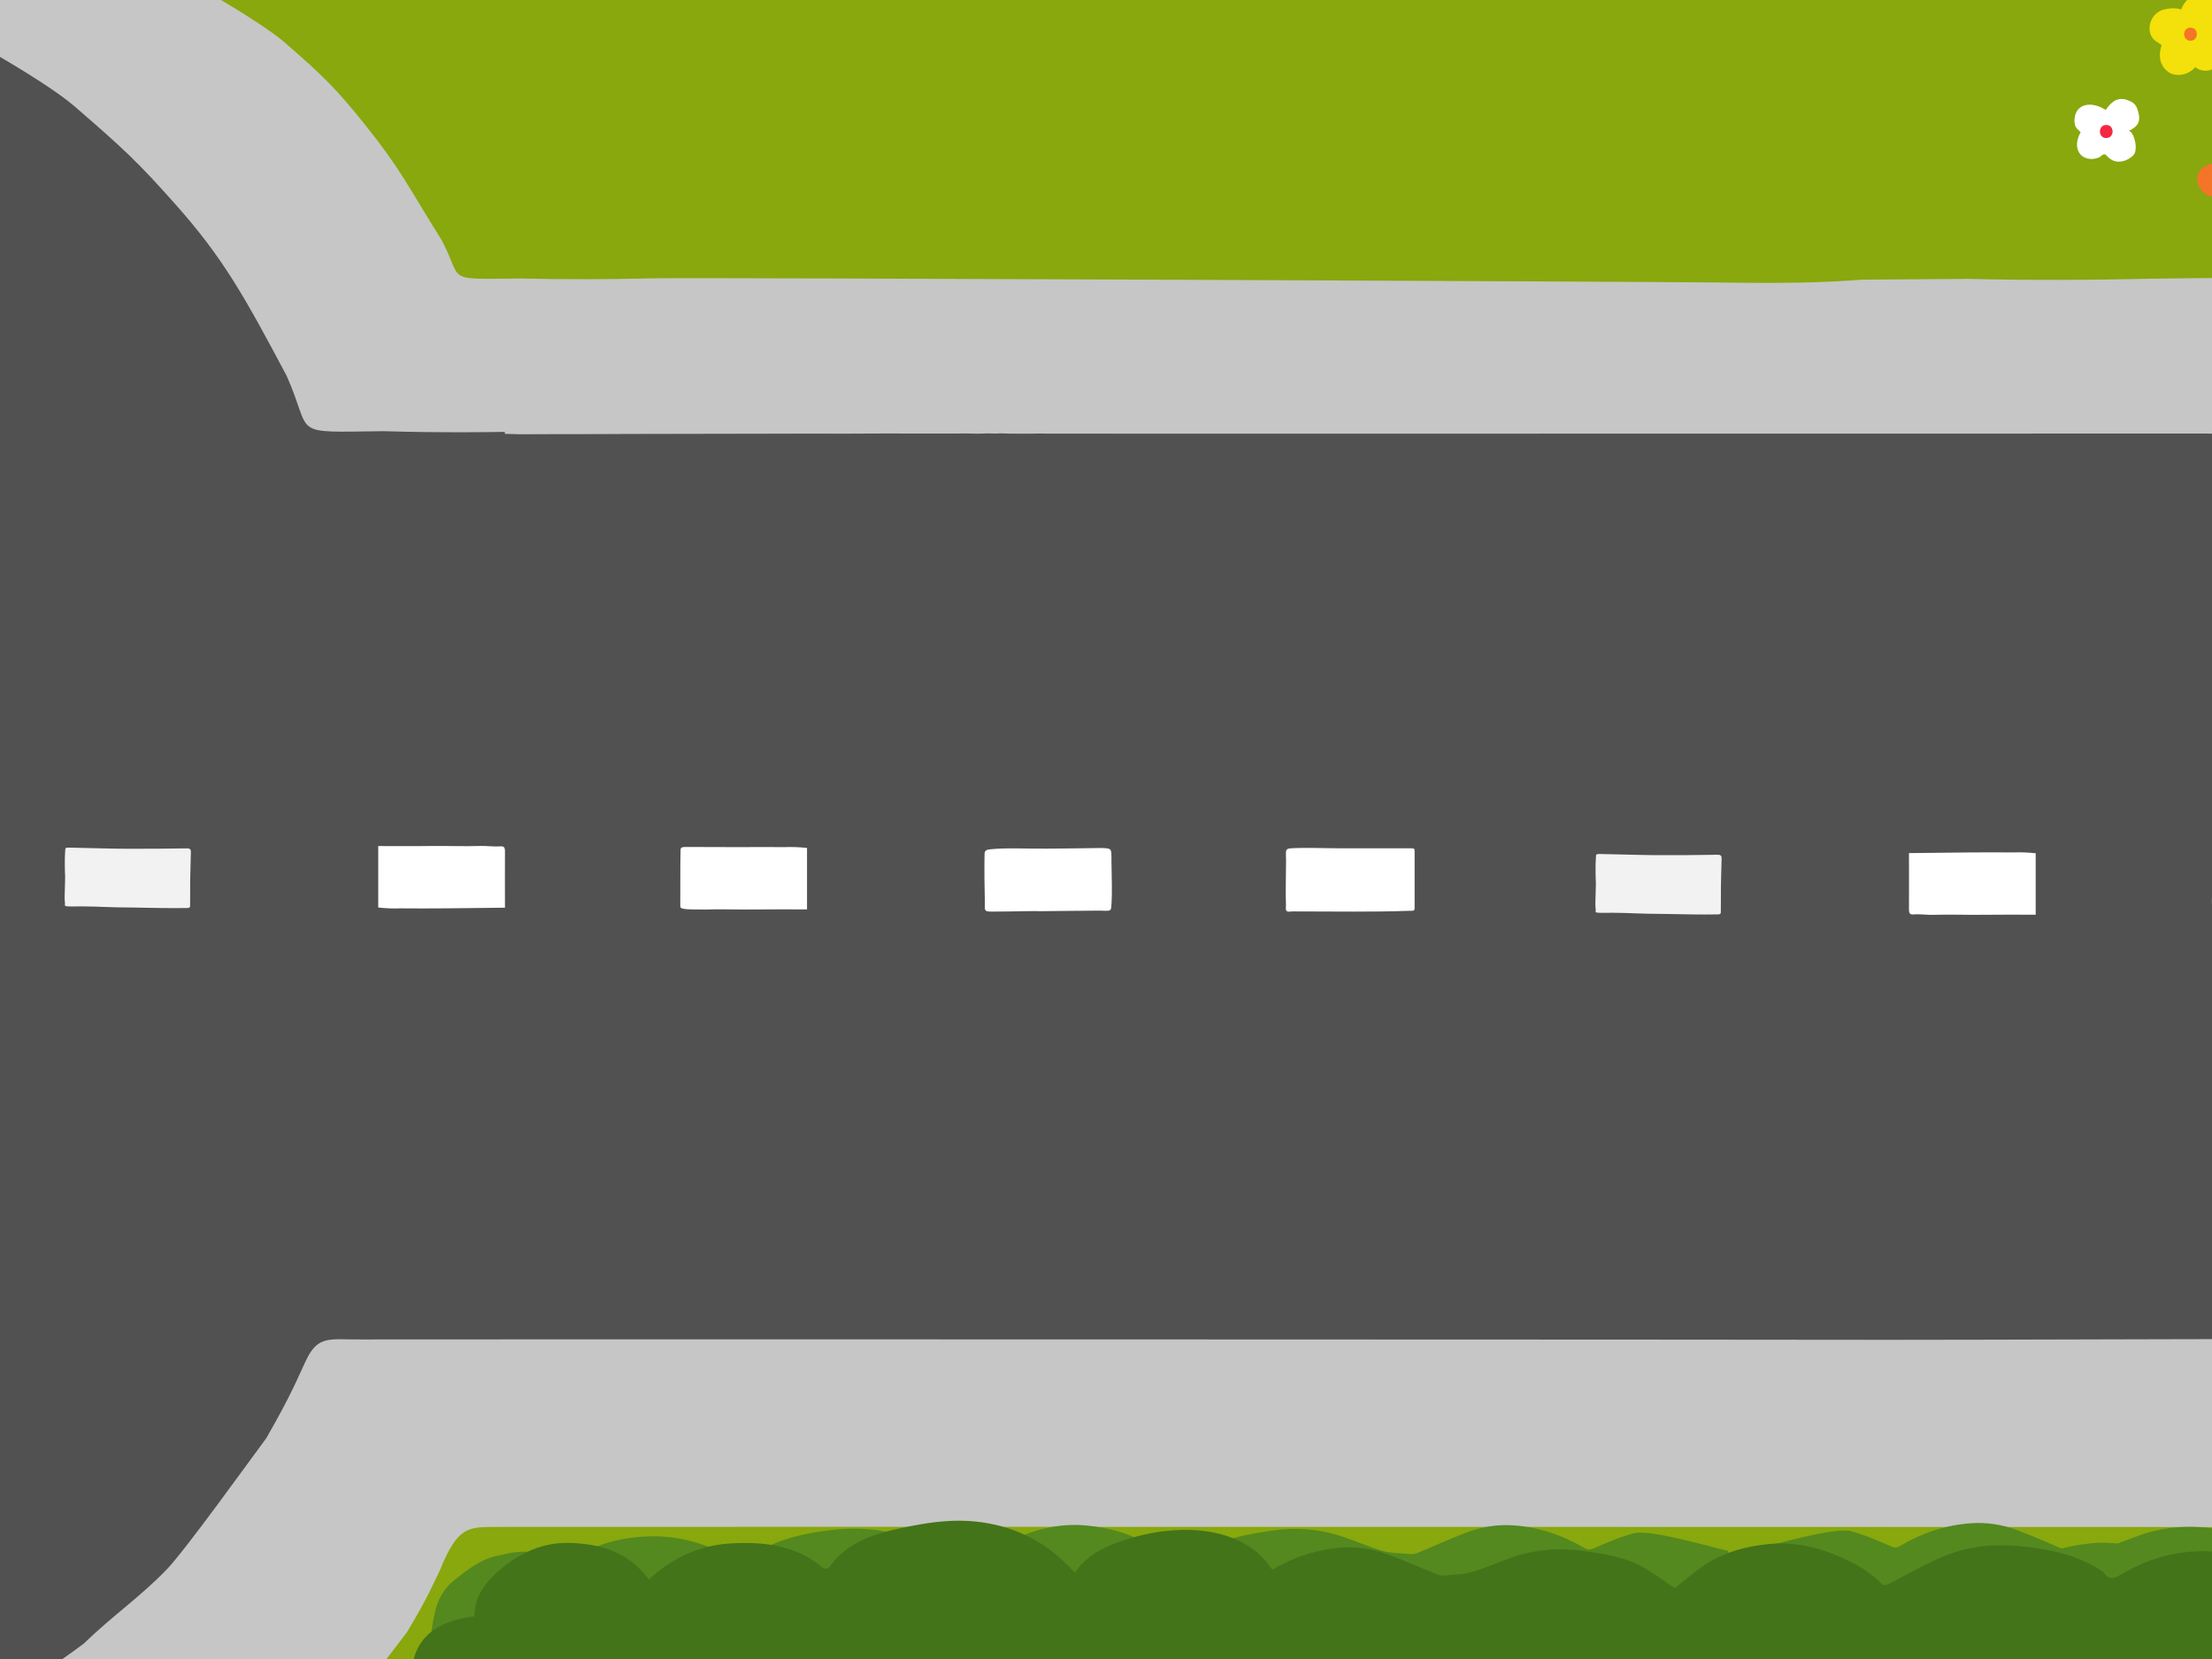 <?xml version="1.0" encoding="utf-8"?>
<!-- Generator: Adobe Illustrator 16.0.4, SVG Export Plug-In . SVG Version: 6.00 Build 0)  -->
<!DOCTYPE svg PUBLIC "-//W3C//DTD SVG 1.0//EN" "http://www.w3.org/TR/2001/REC-SVG-20010904/DTD/svg10.dtd">
<svg version="1.0" xmlns="http://www.w3.org/2000/svg" xmlns:xlink="http://www.w3.org/1999/xlink" x="0px" y="0px" width="2048px"
	 height="1536px" viewBox="0 0 2048 1536" enable-background="new 0 0 2048 1536" xml:space="preserve">
<rect x="0" y="0" width="2048" height="1536" fill="#333333" stroke="none"/>
<g id="Layer_1">
	<g>
		<g>
			<path fill-rule="evenodd" clip-rule="evenodd" fill="#515151" d="M6585.488,153.537c0,482.985,0,965.092,0,1447.987
				c-2232.096,0-4463.267,0-6696.124,0c0-645.808,0-1235.197,0-1563.328C2120.432,38.196,4352.083,153.537,6585.488,153.537z"/>
			<g>
				<g>
					<path fill-rule="evenodd" clip-rule="evenodd" fill="#F2F2F2" d="M2161.653,844.144c-19.535,0.307-29.453-0.121-50.633-0.441
						c-21.778-0.031-30.155-0.982-47.166-1.076c-2.707-0.014-10.996,0.236-13.719-0.041c-3.288-0.338-1.373-1.371-2.07-4.297
						c-0.468-3.785,0.285-15.453,0.307-23.442c-0.162-1.224-0.592-15.641-0.021-22.777c0.282-3.521-0.256-3.915,3.962-3.842
						c15.75,0.268,35.715,0.967,51.465,1.061c19.162,0.116,38.323-0.094,57.482-0.361c3.239-0.047,3.56,1.568,3.518,3.715
						c-0.169,8.539-0.507,17.074-0.63,25.614c-0.096,6.668,0.031,22.533-0.105,24.264
						C2163.903,844.249,2161.653,844.095,2161.653,844.144z"/>
				</g>
			</g>
		</g>
	</g>
	<path fill-rule="evenodd" clip-rule="evenodd" fill="#C6C6C6" d="M2303.04,29.409c0.081,40.134-0.336,80.902-0.454,121.189
		c-0.107,38.159,1.283,175.132-0.342,203.8c0.241,43.96-38.579,44.848-62.351,46.374c-49.959,3.233-298.072-0.422-370.067-1.534
		c-55.93-0.867-1311.293-1.537-1360.048-0.248c-51.538,1.375-103.167,1.758-154.674,0.229c-89,0.984-64.542,4.779-89.815-51.47
		c-39.293-73.922-58.782-108.984-102.714-158.419c-34.647-38.989-47.671-51.213-93.743-91.027
		C40.315,73.661-47.551,24.388-73.127,13.679c-19.633-4.23-32.754-17.231-32.132-37.39c1.651-52.954,4.365-105.892,5.801-158.853
		c0.987-36.234,0.627-72.533,0.734-108.807c0.09-31.119,11.127-52.582,41.574-58.238c20.718-3.84,150.116-0.473,194.2,0.12
		c66.096,0.875,1374.114,1.889,1399.36,2.008c48.41,0.238,656.513-4.812,698.556-3.807c23.843,0.571,39.923,5.757,54.136,19.291
		c8.885,8.471,14.222,23.883,14.486,35.868c0.854,39.271,0.76,90.576-0.538,129.89C2302.777-158.041,2302.943-18.137,2303.04,29.409
		z"/>
	<g>
		<path fill-rule="evenodd" clip-rule="evenodd" fill="#C6C6C6" d="M3284.155,401.268c-177.026,0.075-2191.555,0.297-2215.702,0.267
			c-6.663-0.009-80.301-0.089-86.014-0.097c-4.819-0.007-9.646,0.042-14.473,0.047c-1.333,0.001-2.674-0.07-4.988-0.136
			c-3.929,0.3-30.17,0.267-37.4-0.125c-1.784,0.178-3.242,0.325-6.817,0.129c-2.226-0.122-7.106-0.083-9.47,0.054
			c-4.705,0.271-8.195,0.07-12.327-0.04c-1.592-0.042-62.223,0.168-69.133-0.016c-3.885-0.104-8.548,0.004-12.856,0.023
			c-10.673,0.046-21.343,0.122-32.022,0.138c-11.22,0.017-22.468,0.007-33.668-0.046c-6.534-0.031-158.066,0.287-165.246,0.315
			c-14.468,0.058-28.931,0.128-43.406,0.168c-9.604,0.028-19.229,0-28.837,0.022c-10.328,0.022-20.646,0.081-30.974,0.107
			c-2.557,0.006-7.368-0.399-13.423-0.371c-0.1-0.189,0.362-472.445,0.257-472.646c16.786-0.063,2838.05-0.081,2845.512-0.06
			l0.269,446L3284.155,401.268z"/>
		<path fill-rule="evenodd" clip-rule="evenodd" fill="#C6C6C6" d="M413.429,1240.494c19.863,0.688,92.368,0.621,110.41,1.309
			c9.954,0.383,2733.87,2.289,2749.975,1.585l39.737,43.464c-1.22,102.023,12.459,323.626-3.072,314.021
			c-49.686,2.688-2869.86,0.074-2899.373-2.662C410.601,1552.797,411.115,1333.797,413.429,1240.494z"/>
	</g>
	<g>
		<g>
			<path fill-rule="evenodd" clip-rule="evenodd" fill="#88A80D" d="M3131.221-92.457c0.091,37.793-0.374,76.182-0.507,114.122
				c-0.118,35.931,1.427,164.914-0.379,191.911c0.261,41.395-42.842,42.234-69.242,43.667
				c-55.486,3.045-331.023-0.394-410.981-1.443c-62.103-0.815-601.376,0.978-655.521,2.189
				c-57.229,1.293-114.568,1.652-171.769,0.215c-98.838,0.931-412.725,2.78-506.333,0.928
				c-1.606-59.217-0.669-419.692,0.021-438.673c1.834-49.869-0.096-60.228,1.501-110.095c1.093-34.125,0.696-68.304,0.812-102.461
				c0.104-29.304,12.367-49.514,46.173-54.842c23.009-3.614,166.71-0.445,215.667,0.111c73.403,0.825,671.144-0.644,699.181-0.529
				c53.764,0.221,729.083-4.535,775.777-3.587c26.483,0.536,44.332,5.422,60.117,18.169c9.867,7.97,15.795,22.487,16.088,33.774
				c0.945,36.977,0.842,85.292-0.59,122.31C3130.929-268.974,3131.116-137.231,3131.221-92.457z"/>
		</g>
		<g>
			<g>
				<path fill-rule="evenodd" clip-rule="evenodd" fill="#F4E00A" d="M2001.355,41.888c-0.89-1.481-4.848-2.719-7.553-5.682
					c-7.496-8.207-2.97-24.117,9.569-27.362c10.099-2.611,16.035-0.024,16.035-0.024c9.244-23.971,40.513-14.729,39.866,1.585
					c0.496,2.227-1.457,11.702-4.631,14.588c3.754,8.011,3.969,10.228,4.93,19.132c1.313,12.204-9.751,24.739-22.612,20.526
					c-3.258-1.067-4.052-2.951-4.885-2.041c-7.192,7.869-17.723,7.917-22.952,5.055
					C2001.556,63.159,1997.166,54.162,2001.355,41.888z"/>
				<path fill-rule="evenodd" clip-rule="evenodd" fill="#F47527" d="M2095.435,167.487c5.415,3.643,9.625,7.324,9.531,16.205
					c-3.25,11.264-11.265,15.378-24.261,10.397c-1.442-0.125-2.642,3.655-4.019,4.415c-7.678,9.231-28.904,2.642-24.356-15.679
					c0.484-1.95-5.199,1.299-11.48-4.115c-9.266-7.579-8.449-20.579,1.298-25.127c5.501-2.568,6.716-2.816,11.915-1.517
					c-5.634-11.914,12.347-26.208,21.877-9.963c1.734-3.032,6.724-3.808,7.798-3.898
					C2096.07,137.172,2106.699,150.126,2095.435,167.487z"/>
				<path fill-rule="evenodd" clip-rule="evenodd" fill="#FFFFFF" d="M1949.65,101.815c4.677-7.089,10.632-12.555,19.948-9.186
					c7.291,2.637,8.714,5.224,10.5,12.652c2.15,8.935-2.815,12.915-9.096,15.812c4.987,1.082,9.096,17.761,4.113,22.744
					c-4.78,4.781-14.727,9.097-22.438,2.418c-3.655-2.819-3.122-5.668-8.676-0.761c-13.724,6.139-27.583-4.907-17.621-23.102
					c-5.415-5.189-4.995-4.839-5.748-10.18C1920.632,95.967,1935.794,92.934,1949.65,101.815z"/>
				<path fill-rule="evenodd" clip-rule="evenodd" fill="#F47527" d="M2028.068,25.569c-7.821,0-7.821,12.129,0,12.129
					S2035.889,25.569,2028.068,25.569z"/>
				<path fill-rule="evenodd" clip-rule="evenodd" fill="#F32842" d="M1950.092,115.679c-7.821,0-7.821,12.128,0,12.128
					C1957.913,127.807,1957.913,115.679,1950.092,115.679z"/>
			</g>
		</g>
	</g>
	<g>
		<path fill-rule="evenodd" clip-rule="evenodd" fill="#F2F2F2" d="M1590.843,846.604c-19.535,0.306-29.453-0.121-50.633-0.441
			c-21.778-0.031-30.155-0.983-47.166-1.076c-2.707-0.014-10.996,0.235-13.719-0.042c-3.288-0.338-1.373-1.371-2.07-4.297
			c-0.468-3.784,0.285-15.453,0.307-23.442c-0.162-1.224-0.592-15.641-0.021-22.777c0.282-3.521-0.256-3.915,3.962-3.842
			c16.75,0.284,36.715,0.973,51.465,1.061c19.162,0.116,38.323-0.094,57.482-0.361c3.239-0.047,3.56,1.568,3.518,3.715
			c-0.169,8.539-0.507,17.074-0.63,25.614c-0.096,6.668,0.031,22.534-0.105,24.265
			C1593.093,846.709,1590.843,846.555,1590.843,846.604z"/>
		<path fill-rule="evenodd" clip-rule="evenodd" fill="#FFFFFF" d="M1767.437,789.846c19.098-0.113,38.126-0.532,56.167-0.607
			c13.974-0.057,25.65-0.195,40.333-0.002c6.794-0.254,13.334-0.057,20.833,0.776c0,19.011,0,37.212,0,56.896
			c-16.182,0-31.657-0.188-47.132,0.048c-17.112,0.258-30.923-0.463-48.034,0.055c-4.864,0.145-13.031-0.844-17.876-0.38
			c-3.26,0.311-4.316-0.95-4.291-4.43C1767.554,825.646,1767.437,808.423,1767.437,789.846z"/>
		<path fill-rule="evenodd" clip-rule="evenodd" fill="#F2F2F2" d="M173.601,840.685c-19.535,0.307-29.453-0.121-50.633-0.441
			c-21.778-0.031-30.155-0.982-47.166-1.076c-2.707-0.014-10.996,0.236-13.719-0.041c-3.288-0.338-1.373-1.371-2.07-4.297
			c-0.468-3.785,0.285-15.453,0.307-23.442c-0.162-1.224-0.592-15.641-0.021-22.777c0.282-3.521-0.256-3.915,3.962-3.842
			c15.75,0.268,35.715,0.967,51.465,1.061c19.162,0.116,38.323-0.094,57.482-0.361c3.239-0.047,3.56,1.568,3.518,3.715
			c-0.169,8.539-0.507,17.074-0.63,25.614c-0.096,6.668,0.031,22.533-0.105,24.264C175.851,840.79,173.601,840.636,173.601,840.685z
			"/>
		<path fill-rule="evenodd" clip-rule="evenodd" fill="#FFFFFF" d="M467.526,840.396c-19.098,0.113-37.126,0.531-55.167,0.606
			c-13.974,0.058-26.65,0.196-41.333,0.002c-6.794,0.254-13.334,0.057-20.833-0.776c0-19.01,0-37.211,0-56.896
			c16.182,0,31.657,0.189,47.132-0.047c17.112-0.258,30.923,0.463,48.034-0.055c4.864-0.145,13.031,0.844,17.876,0.379
			c3.26-0.311,4.316,0.951,4.291,4.43C467.409,804.595,467.526,821.817,467.526,840.396z"/>
		<path fill-rule="evenodd" clip-rule="evenodd" fill="#FFFFFF" d="M634.485,784.188c19.098-0.113,32.501,0.206,50.542,0.132
			c13.974-0.057,26.65-0.195,41.333-0.002c6.794-0.254,13.334-0.057,20.833,0.775c0,19.012,0,37.212,0,56.897
			c-16.182,0-31.657-0.189-47.132,0.047c-17.112,0.258-30.923-0.463-48.034,0.055c-19.959,0.02-22.173-0.48-22.173-3.182
			c0.104-14.715-0.125-35.952,0.273-52.327C630.178,784.534,631.954,784.162,634.485,784.188z"/>
	</g>
	<path fill-rule="evenodd" clip-rule="evenodd" fill="#FFFFFF" d="M919.215,844.001c-9.325,0.341-7.073-1.869-7.37-8.867
		c-0.339-11.496-0.563-31.481-0.331-41.875c0.04-4.452-0.256-6.371,5.202-6.932c15.699-1.611,33.498-0.39,53.374-0.62
		c8.997-0.104,13.122-0.152,22.747-0.209c5.128-0.03,22.129-0.249,27.373-0.373c10.925,0.62,8.375-0.098,8.968,19.812
		c0.206,6.883,0.479,23.586-0.008,30.46c-0.693,9.87,0.747,7.551-15.079,7.735c-20.833,0.079-45.33,0.525-51.458,0.52
		C958.741,843.225,936.389,844.034,919.215,844.001z"/>
	<path fill-rule="evenodd" clip-rule="evenodd" fill="#FFFFFF" d="M1309.735,788.875c0,16.045,0.066,30.852,0.011,46.5
		c-0.031,9.121,0.855,7.685-6.024,7.935c-33.47,1.204-65.165,0.535-107.799,0.535c-6.627,1.28-5.302-2.22-5.302-5.47
		c-0.45-13.51,0-23.016,0.037-37.419c0.389-12.59-1.982-15.223,4.822-15.578c14.359-0.749,30.307,0,43.297,0
		c21.648,0,46.252,0,65.828,0C1309.769,785.378,1309.769,785.378,1309.735,788.875z"/>
	<g>
		<g>
			<path fill-rule="evenodd" clip-rule="evenodd" fill="#C6C6C6" d="M2607.878,1645.569c-1.39,76.391,0.88,325.531,0,399.258
				c-0.929,78.057,14.012,357.502,5.82,438.766c0.832,30.535-4.191,73.326-61.264,71.584c-47.273,2.107-467.885,2.324-518.453,0.311
				c-24.131-0.967-1698.18,1.949-1744.308,1.404c-37.184-0.438-328.163-1.521-350.213-15
				c-23.107-14.105-26.132-48.365-26.825-71.408c-0.8-26.826-0.383-271.625-0.1-310.592c0.094-14.08,0.387-481.996-0.327-504.779
				c-0.729-23.531-4.052-44.66,23.517-50.367c49.881-22.822,94.582-47.494,141.996-83.148
				c24.443-23.934,52.939-43.822,76.627-68.477c17.367-18.082,77.156-101.344,92.116-121.461
				c24.458-42.395,30.163-58.291,36.688-71.742c11.409-24.453,22.489-19.387,51.606-19.775
				c33.32-0.283,1361.978,0.078,1414.65,0.342c36.475,0.186,493.75-1.432,517.713-0.832c27.549,0.691,222.034-1.805,257.063,2.115
				c68.542,2.773,81.579,6.814,84.912,67.945C2610.089,1350.868,2608.976,1585.169,2607.878,1645.569z"/>
			<path fill-rule="evenodd" clip-rule="evenodd" fill="#88A80D" d="M3163.32,1734.812c-1.15,60.498,0.726,257.803,0,316.195
				c-0.767,61.812,11.556,283.121,4.802,347.473c0.684,24.186-3.455,58.072-50.524,56.691c-38.988,1.67-385.87,1.844-427.581,0.248
				c-19.897-0.77-2231.475,1.505-2269.519,1.075c-30.668-0.348-270.639-1.203-288.828-11.881
				c-19.055-11.17-21.548-38.305-22.122-56.553c-0.661-21.248-0.312-215.111-0.083-245.969
				c0.078-11.154-1.974-355.643-2.564-373.682c-0.603-18.639-3.34-35.367,19.395-39.889c41.138-18.076,72.265-38.717,111.368-66.947
				c20.158-18.961,43.659-34.711,63.197-54.234c14.322-14.318,63.632-80.262,75.971-96.191
				c20.167-33.576,24.875-46.16,30.251-56.811c16.482-41.207,26.583-40.338,50.598-40.643c27.48-0.227,1954.21,0.099,1997.65,0.306
				c30.087,0.148,407.205-1.131,426.969-0.652c22.715,0.543,183.11-1.434,212.003,1.672c56.522,2.193,67.272,5.4,70.024,53.812
				C3165.145,1501.422,3164.225,1686.98,3163.32,1734.812z"/>
		</g>
	</g>
	<path fill-rule="evenodd" clip-rule="evenodd" fill="#88A80D" d="M1794.472,12.344c0.066,27.474-0.272,55.381-0.368,82.962
		c-0.086,26.12,1.037,119.888-0.276,139.511c0.19,30.092-147.107,27.467-205.234,26.706c-45.146-0.594-942.771-4.743-982.133-3.862
		c-41.605,0.94-83.289,1.202-124.871,0.156c-71.848,0.678-52.106,3.276-72.51-35.23c-31.721-50.609-37.458-65.23-71.979-108.219
		c-24.211-30.14-36.665-43.316-74.602-75.955C240.862,19.801,160.109-27.48,139.463-34.81
		c-23.241-9.324-26.441-11.798-25.938-25.598c1.331-36.25-0.073-43.781,1.089-80.032c0.793-24.809,0.507-49.655,0.587-74.488
		c0.078-21.3,8.993-35.991,33.57-39.868c16.724-2.623,121.19-0.321,156.78,0.084c53.361,0.6,993.49,4.983,1013.872,5.065
		c39.084,0.16,386.146,0.697,420.091,1.384c19.252,0.391,32.228,3.941,43.703,13.209c7.173,5.793,11.479,16.348,11.695,24.553
		c0.688,26.879,0.609,62.004-0.43,88.914C1794.262-115.976,1794.395-20.206,1794.472,12.344z"/>
	<g>
		<g display="none">
			<g display="inline">
				<path fill-rule="evenodd" clip-rule="evenodd" fill="#437419" d="M1867.973,365.528c-2.73,1.6-4.702,2.753-7.527,4.409
					c-28.362-2.84-46.346-30.393-44.318-62.025c2.051-31.959,21.404-48.999,58.358-53.44c0.579-4.243,0.591-8.775,1.884-12.972
					c3.854-12.525,12.512-22.358,22.744-30.862c17.562-14.604,38.143-24.504,62.018-24.135c25.675,0.395,50.016,6.355,67.932,25.453
					c2.524,2.689,4.767,5.598,7.141,8.405c21.896-20.325,46.956-31.71,75.444-33.382c30.171-1.771,60.157,1.402,84.228,21.531
					c3.719,3.106,6.203,1.963,8.237-0.815c18.147-24.822,46.87-31.382,75.904-37.037c19.519-3.802,39.329-6.093,59.36-3.901
					c33.055,3.614,60.785,16.926,83.423,39.312c2.591,2.564,5.075,5.215,7.711,7.93c13.31-19.459,34.619-27.234,56.792-33.369
					c41.148-11.385,74.053,23.079,114.185,37.37c11.153,3.975,10.808,119.517,7.114,119.36
					C2595.518,336.802,1865.466,362.506,1867.973,365.528z"/>
			</g>
		</g>
		<g>
			<g>
				<path fill-rule="evenodd" clip-rule="evenodd" fill="#53891F" d="M1645.8,1606.005c15.117,26.927-26.675-170.628-19.179-172.229
					c14.95-3.198,71.774-20.106,86.721-16.167c12.616,3.325,24.825,8.524,36.806,13.842c3.582,1.592,5.675,1.838,8.844-0.031
					c20.607-12.149,42.703-19.646,66.646-21.156c14.248-0.899,28.207,1.329,41.445,6.21c16.074,5.93,31.643,13.254,47.543,19.693
					c2.41,0.98,5.451,0.785,8.15,0.545c7.82-0.688,15.914-0.626,23.346-2.781c12.602-3.654,24.682-9.059,37.146-13.237
					c22.092-7.408,44.549-8.79,67.703-5.209c18.381,2.845,36.602,5.818,52.947,15.001c10.448,5.871,20.004,13.351,29.75,19.969
					c8.678-6.648,17.987-14.763,28.231-21.403c17.874-11.585,37.764-16.743,59.044-18.673c23.891-2.166,45.812,3.368,67.105,12.919
					c13.509,6.052,26.201,13.671,36.772,24.316c2.6,2.615,4.437,1.925,7.402,0.438c18.666-9.354,36.914-20.021,56.43-27.08
					c26.784-9.685,54.868-8.938,82.854-4.22c19.714,3.323,38.603,8.674,55.509,19.818c1.472,0.971,3.293,1.793,4.204,3.182
					c5.114,7.791,10.415,4.732,16.55,1.178c31.491-18.258,65.317-24.479,101.083-18.006c17.011,3.08,33.228,8.643,46.446,20.849
					c1.4,1.291,4.802,1.331,6.914,0.71c8.825-2.596,17.384-6.184,26.286-8.436c12.958-3.277,25.706-0.252,38.395,2.678
					c15.307,3.53,27.131,13.288,38.969,22.6c9.399,7.398,15.26,18.275,17.703,29.781c3.701,17.475,5.74,35.33,7.952,53.089
					c0.518,4.184-0.551,8.823-1.894,12.921c-1.475,4.512,0.076,7.377,2.619,10.83c11.027,14.955,11.431,38.509-2.595,51.035
					c-2.662,2.373-6.292,3.939-9.741,4.986c-1.509,0.459-4.641-0.855-5.31-2.223
					C2813.896,1620.308,1641.306,1607.413,1645.8,1606.005z"/>
				<path fill-rule="evenodd" clip-rule="evenodd" fill="#437419" d="M2052.926,1586.424c-3.693,0.156-12.346-149.547-1.192-153.521
					c40.132-14.291,81.343-14.594,122.491-3.209c22.173,6.135,43.482,13.91,56.792,33.369c2.636-2.715,5.12-5.365,7.711-7.93
					c22.638-22.387,50.368-35.698,83.423-39.312c20.031-2.191,39.842,0.1,59.36,3.901c29.034,5.655,57.757,12.215,75.904,37.037
					c2.034,2.778,4.519,3.922,8.237,0.815c24.07-20.129,54.057-23.303,84.228-21.531c28.488,1.672,53.548,13.057,75.444,33.382
					c2.374-2.808,4.616-5.716,7.141-8.405c17.916-19.098,42.257-25.059,67.932-25.453c23.875-0.369,44.455,9.531,62.018,24.135
					c10.232,8.504,18.89,18.337,22.744,30.862c1.293,4.196,1.305,8.729,1.884,12.972c36.954,4.441,56.308,21.481,58.358,53.44
					c2.027,31.633-15.956,59.186-44.318,62.025c-2.825-1.656-4.797-2.81-7.527-4.409
					C2796.062,1611.569,2066.01,1585.865,2052.926,1586.424z"/>
			</g>
		</g>
	</g>
	<path fill-rule="evenodd" clip-rule="evenodd" fill="#53891F" d="M411.557,1623.706c-0.67,1.367-3.801,2.682-5.311,2.223
		c-3.449-1.047-7.078-2.613-9.74-4.986c-14.025-12.526-13.623-36.08-2.596-51.035c2.543-3.453,4.094-6.318,2.619-10.83
		c-1.342-4.098-2.41-8.737-1.893-12.921c2.211-17.759,4.25-35.614,7.951-53.089c2.443-11.506,8.305-22.383,17.703-29.781
		c11.838-9.312,23.662-19.069,38.969-22.6c12.689-2.93,25.438-5.955,38.395-2.678c8.902,2.252,17.461,5.84,26.287,8.436
		c2.111,0.621,5.514,0.581,6.914-0.71c13.219-12.206,29.436-17.769,46.445-20.849c35.766-6.473,69.592-0.252,101.084,18.006
		c6.135,3.555,11.436,6.613,16.549-1.178c0.912-1.389,2.732-2.211,4.205-3.182c16.906-11.145,35.795-16.495,55.508-19.818
		c27.986-4.719,56.07-5.465,82.854,4.22c19.516,7.06,37.764,17.726,56.43,27.08c2.967,1.487,4.803,2.178,7.402-0.438
		c10.572-10.646,23.264-18.265,36.773-24.316c21.293-9.551,43.215-15.085,67.105-12.919c21.279,1.93,41.17,7.088,59.043,18.673
		c10.244,6.641,19.555,14.755,28.232,21.403c9.746-6.618,19.301-14.098,29.75-19.969c16.346-9.183,34.566-12.156,52.947-15.001
		c23.154-3.581,45.611-2.199,67.703,5.209c12.465,4.179,24.545,9.583,37.146,13.237c7.432,2.155,15.525,2.094,23.346,2.781
		c2.699,0.24,5.74,0.436,8.15-0.545c15.9-6.439,31.469-13.764,47.543-19.693c13.238-4.881,27.197-7.109,41.445-6.21
		c23.943,1.511,46.039,9.007,66.646,21.156c3.168,1.869,5.262,1.623,8.844,0.031c11.98-5.317,24.189-10.517,36.805-13.842
		c14.947-3.939,71.771,12.969,86.721,16.167c7.496,1.602-34.295,199.156-19.178,172.229
		C1584.85,1609.377,412.258,1622.271,411.557,1623.706z"/>
	<path fill-rule="evenodd" clip-rule="evenodd" fill="#437419" d="M432.6,1607.568c-2.73,1.6-4.701,2.753-7.527,4.409
		c-28.361-2.84-46.346-30.393-44.318-62.025c2.051-31.959,21.404-48.999,58.359-53.44c0.578-4.243,0.59-8.775,1.883-12.972
		c3.855-12.525,12.512-22.358,22.744-30.862c17.562-14.604,38.143-24.504,62.018-24.135c25.676,0.395,50.016,6.355,67.932,25.453
		c2.525,2.689,4.768,5.598,7.141,8.405c21.896-20.325,46.957-31.71,75.445-33.382c30.17-1.771,60.156,1.402,84.227,21.531
		c3.719,3.106,6.203,1.963,8.238-0.815c18.146-24.822,46.869-31.382,75.904-37.037c19.518-3.802,39.328-6.093,59.359-3.901
		c33.055,3.614,60.785,16.926,83.424,39.312c2.59,2.564,5.074,5.215,7.711,7.93c13.309-19.459,34.619-27.234,56.791-33.369
		c41.148-11.385,102.143-10.798,127.723,33.65c11.152,3.975-2.73,123.236-6.424,123.08
		C1160.145,1578.842,430.094,1604.546,432.6,1607.568z"/>
	<path fill-rule="evenodd" clip-rule="evenodd" fill="#53891F" d="M1362.843,1633.253c15.521,26.696-29.238-170.208-21.768-171.922
		c14.9-3.423,71.464-21.184,86.468-17.47c12.665,3.136,24.95,8.15,37.009,13.287c3.606,1.537,5.702,1.753,8.844-0.165
		c20.422-12.458,42.401-20.285,66.32-22.156c14.233-1.113,28.223,0.904,41.533,5.586c16.163,5.688,31.839,12.777,47.834,18.976
		c2.425,0.944,5.463,0.703,8.158,0.423c7.809-0.806,15.902-0.865,23.301-3.132c12.546-3.843,24.543-9.429,36.943-13.794
		c21.979-7.74,44.412-9.459,67.617-6.228c18.421,2.568,36.686,5.268,53.167,14.203c10.535,5.714,20.202,13.049,30.047,19.52
		c8.577-6.778,17.763-15.032,27.906-21.826c17.698-11.852,37.508-17.309,58.756-19.559c23.856-2.524,45.857,2.679,67.293,11.908
		c13.599,5.848,26.404,13.275,37.134,23.761c2.64,2.575,7.517,171.235,6.827,169.878
		C1857.966,1634.447,1358.37,1634.729,1362.843,1633.253z"/>
	<path fill-rule="evenodd" clip-rule="evenodd" fill="#437419" d="M1064.083,1630.136c15.348,26.796,13.29-185.062,20.772-186.729
		c14.922-3.326,30.173-6.05,45.152-2.24c12.645,3.219,24.896,8.312,36.921,13.526c3.598,1.561,5.691,1.789,8.846-0.107
		c20.501-12.324,42.533-20.01,66.461-21.727c14.24-1.021,28.218,1.087,41.498,5.855c16.125,5.79,31.755,12.98,47.709,19.285
		c2.419,0.959,5.459,0.736,8.156,0.475c7.812-0.756,15.908-0.764,23.32-2.983c12.57-3.76,24.604-9.269,37.03-13.554
		c22.028-7.599,44.474-9.172,67.658-5.789c18.405,2.687,36.649,5.503,53.073,14.545c10.498,5.782,20.117,13.18,29.92,19.713
		c8.622-6.723,17.861-14.916,28.048-21.645c17.772-11.735,37.618-17.066,58.881-19.178c23.871-2.37,45.839,2.976,67.214,12.343
		c13.561,5.937,26.317,13.446,36.979,24.001c2.623,2.592,4.452,1.886,7.405,0.374c18.585-9.514,36.742-20.338,56.196-27.563
		c26.7-9.913,54.789-9.408,82.813-4.929c19.742,3.152,38.676,8.34,55.678,19.341c1.48,0.956,3.309,1.763,4.23,3.144
		c5.182,7.748,10.456,4.646,16.56,1.038c31.333-18.529,65.104-25.038,100.925-18.871c17.037,2.932,33.3,8.356,46.623,20.447
		c1.412,1.28,4.814,1.291,6.92,0.65c8.803-2.671,17.33-6.333,26.213-8.66c12.93-3.39,25.703-0.471,38.416,2.348
		c15.337,3.4,27.244,13.056,39.162,22.266c9.463,7.317,15.416,18.145,17.957,29.628c3.852,17.443,6.043,35.28,8.408,53.019
		c0.553,4.18-0.476,8.829-1.783,12.938c-1.437,4.522,0.139,7.376,2.713,10.805c11.153,14.86,11.759,38.411-2.158,51.057
		c-2.643,2.397-6.258,3.993-9.697,5.07c-1.506,0.473-4.648-0.816-5.328-2.179
		C2232.261,1634.422,1059.603,1631.582,1064.083,1630.136z"/>
</g>
<g id="Layer_3" display="none">
	<g display="inline">
		<g>
			<g>
				<path fill-rule="evenodd" clip-rule="evenodd" fill="#0164C0" d="M2243.315,1148.94c-0.938-1.94-1.941-3.845-2.986-5.703
					c-3.055-5.437-6.581-10.973-11.149-15.072c-5.254-8.555-31.492-9.391-40.632-5.336c-39.103,8.613-38.829,57.074-38.829,57.074
					s-258.189,8.422-258.649,6.348c-4.044-18.239-15.111-44.991-23.574-51.072c-6.305-4.53-13.186-8.491-21.118-8.641
					c-12.275-0.232-23.503,3.414-33.551,10.748c-10.147,7.406-16.665,16.764-20.717,27.453l-86.921-0.37
					c-13.259-17.751-10.756-38.029-8.035-57.957c0.444-3.247,0.735-5.972,2.912-14.563c3.835-15.136,16.967-34.221,29.697-43.415
					c21.997-14.489,46.683-19.837,72.294-22.532c3.777-0.397,7.713-0.883,11.177-2.3c6.024-2.466,11.259-5.819,13.725-12.729
					c7.256-20.337,14.13-40.878,22.753-60.642c9.361-21.453,18.94-42.312,32.214-61.62c8.25-12,12.25-15,26.877-19.254
					c11.172-2.29,22.6-4.06,33.975-4.495c27.279-1.046,54.591-1.309,81.894-1.582c7.096-0.071,14.252,0.626,21.293,1.599
					c10.285,1.42,15.295,5.898,18.765,14.141c3.03,7.091,2.448,27.799,3.696,45.342c0.451,18.398,1.505,33.549,1.25,47.25
					c-0.272,14.63-0.138,27.571-0.25,42.201c-0.075,9.779,1.618,11.439,11.397,11.068c13.799-0.524,23.603,0.047,41.728-0.687
					c26.26-0.916,52.529-1.759,78.801-2.133c35.973-0.513,72.181-0.326,108.157-0.367c7.32,0.128,12.065-0.027,19.333,0.667
					c4.153,0.397,8,3.583,8.594,7.795c0.739,11.122,0.544,22.242,1.015,33.354c0.682,16.09,2.297,32.182,2.094,48.254
					c-0.149,11.829,1.173,25.55-6.121,35.015L2243.315,1148.94z"/>
			</g>
			<polygon fill-rule="evenodd" clip-rule="evenodd" fill="#F4F4F2" points="2157.592,1184.945 1894.759,1190.111 
				1894.759,1185.444 2156.425,1179.779 			"/>
			<path fill-rule="evenodd" clip-rule="evenodd" d="M1906.122,1022.01c0.008,0.23,20.616-0.164,30.885-0.944
				c17.548-1.334,35.068-3.02,52.613-4.397c3.803-0.299,4.869-1.718,4.812-5.607c-0.339-22.96-0.434-45.924-0.437-68.887
				c-0.002-15.983,0.28-31.968,0.424-47.951c0.032-3.511-0.634-6.934-4.48-7.958c-3.151-0.839-6.533-1.076-9.816-1.103
				c-9.657-0.079-19.401-0.708-28.952,0.341c-12.486,1.371-25.616,2.166-37.034,6.77c-17.771,7.165-28.806,22.466-36.641,39.649
				c-4.196,9.202-8.012,18.644-11.122,28.261c-6.009,18.587-11.312,37.399-17.093,56.062c-1.586,5.12,1.206,5.752,5.006,5.757
				C1871.565,1022.021,1888.843,1022.01,1906.122,1022.01z"/>
			<path fill-rule="evenodd" clip-rule="evenodd" d="M2055.713,942.165c0.104-0.009,0.207-0.018,0.31-0.027
				c-0.853-14.599-1.726-29.195-2.548-43.796c-0.405-7.207-1.981-9.415-9.362-10.106c-8.546-0.801-17.163-0.948-25.754-1.127
				c-7.208-0.15-7.703,0.437-7.642,7.562c0.226,26.569,0.434,53.141,0.778,79.709c0.167,12.964,0.637,25.924,0.938,38.886
				c0.102,4.399,2.502,6.068,6.672,6.255c7.641,0.342,15.267,0.999,22.907,1.367c14.763,0.71,15.576,0.014,15.292-14.905
				C2056.898,984.708,2056.255,963.438,2055.713,942.165z"/>
			<path fill-rule="evenodd" clip-rule="evenodd" fill="#0A0042" d="M1992.955,1039.955c3.22-20.595,5.459,148.119,2.388,124.432
				C1994.547,1122.91,1993.751,1081.433,1992.955,1039.955z"/>
			<path fill-rule="evenodd" clip-rule="evenodd" fill="#0A0042" d="M1974.594,1077.024c-2.504,1.912-12.138,1.532-14.22,0.954
				c-3.574-0.993-2.626-2.868,0.717-3.598C1965.651,1074.142,1976.05,1073.235,1974.594,1077.024z"/>
			<g>
				<path fill-rule="evenodd" clip-rule="evenodd" d="M1783.171,1179.903c1.248-19.543,13.754-37.043,24.922-44.341
					c10.048-7.334,38.945-18.909,64.833-2.202c20.862,13.043,30.926,41.018,23.424,66.403
					c-7.922,24.351-26.635,36.725-45.844,40.795c-26.831,3.802-47.524-7.817-56.081-19.948
					C1783.659,1204.491,1783.171,1195.11,1783.171,1179.903z"/>
			</g>
			<g>
				<path fill-rule="evenodd" clip-rule="evenodd" fill="#F4F4F2" d="M1786.513,1164.053c-2.921,8.474-4.171,16.057-3.002,28.479
					c-5.796,0.327-13.438,0.161-20.168,0.328c-9.614,0.239-18.134,0.261-27.75,0.167c-6.136-0.061-21.976-0.038-28.094-0.533
					c-8.074-0.008-11.236-6.633-11.199-13.553c0.294-7.847,2.641-14.318,10.986-14.888c8.587-0.585,26.888,0.325,35.511,0.308
					C1757.569,1164.332,1772.75,1164.053,1786.513,1164.053z"/>
			</g>
			<g>
				<path fill-rule="evenodd" clip-rule="evenodd" fill="#FFD629" d="M1697.988,1130.685c-0.066-10.906-0.001-22.573,5.078-38.836
					c3.022-0.054,9.942,1.139,12.994,1.646c14.165,2.355,19.365,18.051,12.53,29.635c-5.677,7.029-14.4,7.341-22.798,8.046
					C1703.915,1131.333,1701.286,1131.231,1697.988,1130.685z"/>
			</g>
			<g>
				<path fill-rule="evenodd" clip-rule="evenodd" fill="#DCEBF4" d="M1854.287,1022.001c-3.8-0.005-6.592-0.637-5.006-5.757
					c5.781-18.662,11.084-37.475,17.093-56.062c3.109-9.617,6.926-19.059,11.122-28.261c7.835-17.184,18.883-38.611,36.655-45.776
					c11.417-4.604,24.547-5.398,37.034-6.77c9.55-1.049,19.295-0.42,28.952-0.341c3.284,0.026,6.666,0.264,9.816,1.103
					c3.846,1.024,4.512,4.447,4.48,7.958c-0.144,15.983-0.44,38.095-0.438,54.078c0.003,22.963,0.098,50.933,0.437,73.893
					c0.057,3.89-1.009,5.309-4.812,5.607c-22.694,1.483-38.569,0.889-57.194,0.889c-13.375,0.139-28.25-0.466-39.5-0.327
					C1892.917,1022.005,1871.565,1022.021,1854.287,1022.001z"/>
				<path fill-rule="evenodd" clip-rule="evenodd" fill="#DCEBF4" d="M2057.345,941.11c0.542,21.272-0.446,43.598-0.041,64.872
					c0.284,14.919,0.135,17.461-14.628,16.751c-9.75,0.106-13.75,0.157-23.828-0.032c-4.173-0.078-6.57-1.855-6.672-6.255
					c-0.301-12.962-0.513-29.103-0.681-42.066c-0.344-26.568-0.398-61.138-0.625-87.707c-0.061-7.126,0.434-7.713,7.642-7.562
					c8.591,0.179,23.117-0.819,31.663-0.019c7.381,0.691,5.457,3.657,5.862,10.864
					C2056.859,904.557,2057.345,941.11,2057.345,941.11z"/>
			</g>
		</g>
		<path fill-rule="evenodd" clip-rule="evenodd" fill="#F4F4F2" d="M1810.575,1183.296c0.657-10.281,7.236-19.488,13.111-23.327
			c5.287-3.858,20.489-9.948,34.108-1.159c10.976,6.862,16.271,21.58,12.323,34.936c-4.168,12.811-14.013,19.32-24.118,21.462
			c-14.115,2-25.002-4.112-29.504-10.495C1810.832,1196.232,1810.575,1191.297,1810.575,1183.296z"/>
	</g>
</g>
<g id="Layer_2" display="none">
	<g display="inline">
		<g>
			<path fill-rule="evenodd" clip-rule="evenodd" fill="#E9F8FF" d="M2045.498,12.843c-1.166-1.703,11.785-19.992,12.767-18.84
				C2061.743-5.997,2047.536,13.648,2045.498,12.843z"/>
		</g>
	</g>
</g>
</svg>
